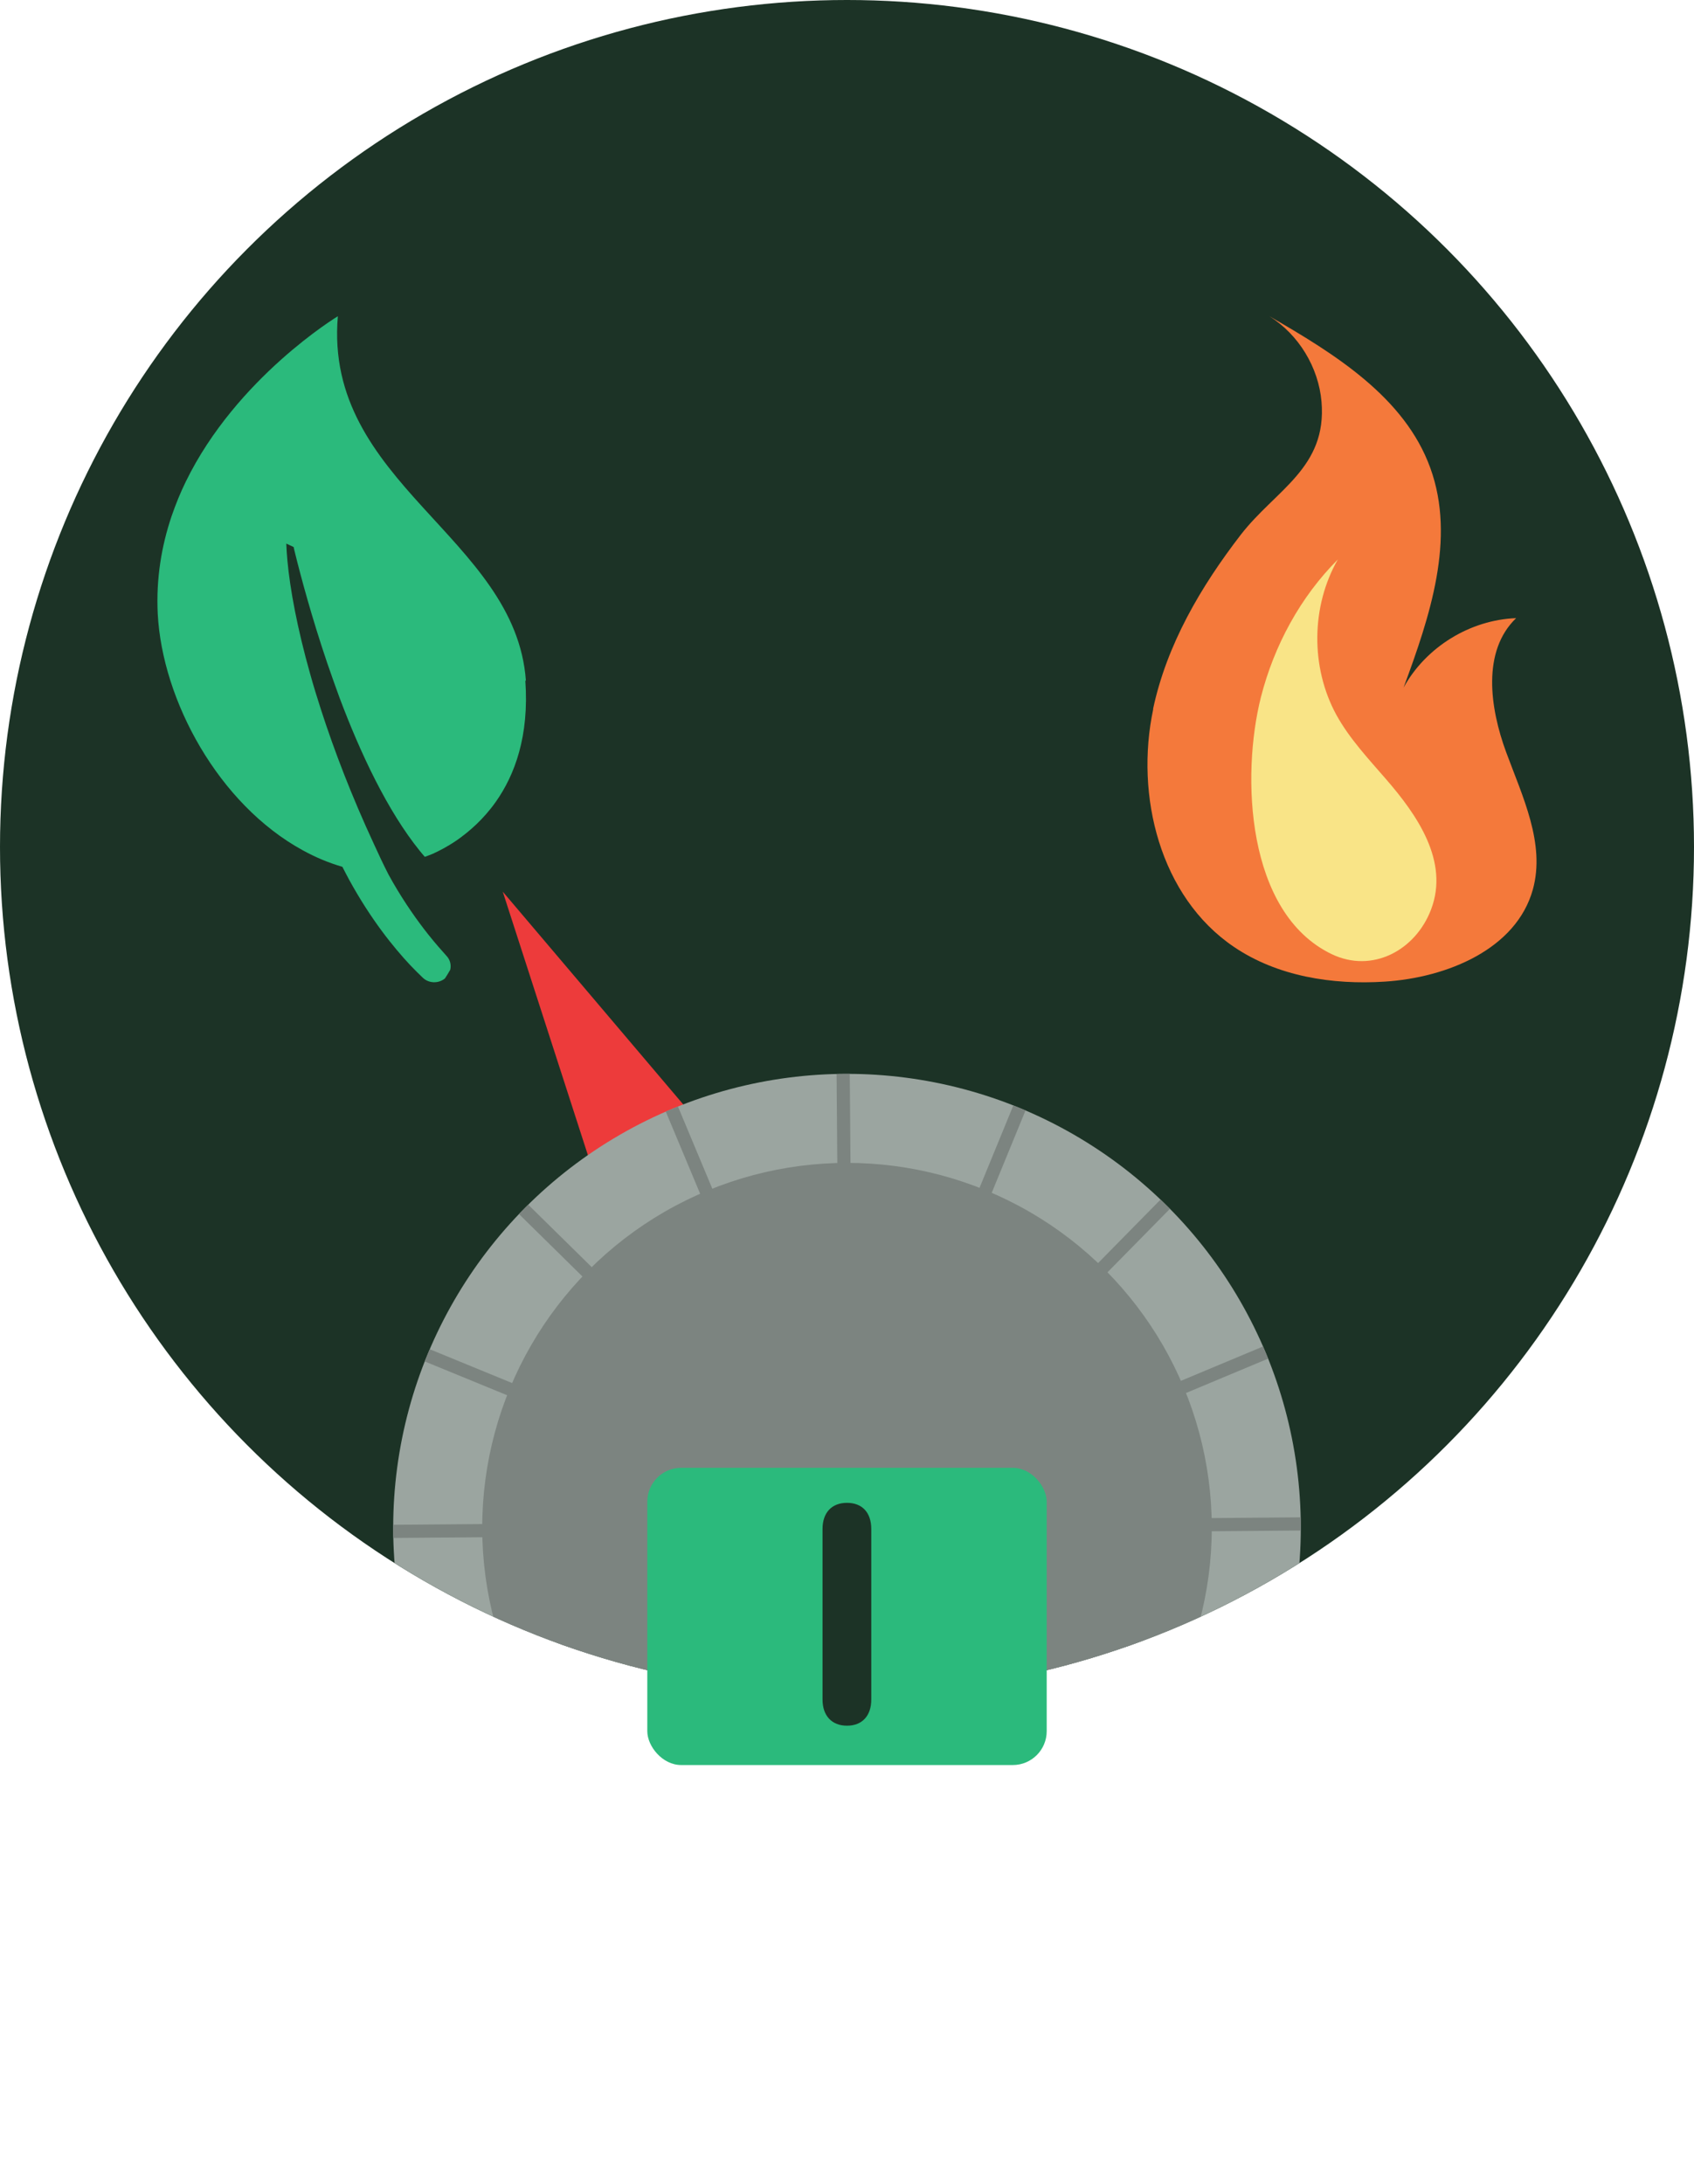<?xml version="1.0" encoding="UTF-8"?>
<svg id="Calque_2" data-name="Calque 2" xmlns="http://www.w3.org/2000/svg" xmlns:xlink="http://www.w3.org/1999/xlink" viewBox="0 0 90 116.04">
  <defs>
    <style>
      .cls-1 {
        fill: #7c8480;
      }

      .cls-1, .cls-2, .cls-3, .cls-4, .cls-5, .cls-6, .cls-7, .cls-8 {
        stroke-width: 0px;
      }

      .cls-2 {
        fill: #2bba7c;
      }

      .cls-3 {
        fill: none;
      }

      .cls-4 {
        fill: #f9e487;
      }

      .cls-9 {
        clip-path: url(#clippath-1);
      }

      .cls-5 {
        fill: #ed3b3b;
      }

      .cls-10 {
        clip-path: url(#clippath);
      }

      .cls-6 {
        fill: #9ba5a0;
      }

      .cls-7 {
        fill: #1c3326;
      }

      .cls-8 {
        fill: #f4793b;
      }
    </style>
    <clipPath id="clippath">
      <circle class="cls-3" cx="45" cy="45" r="45"/>
    </clipPath>
    <clipPath id="clippath-1">
      <circle class="cls-3" cx="45" cy="81.16" r="24.11"/>
    </clipPath>
  </defs>
  <g id="Calque_1-2" data-name="Calque 1">
    <g>
      <g>
        <circle class="cls-7" cx="45" cy="45" r="45"/>
        <g class="cls-10">
          <g>
            <polygon class="cls-5" points="33.19 67.42 26.71 47.37 40.34 63.44 33.19 67.42"/>
            <g class="cls-9">
              <circle class="cls-6" cx="45" cy="81.16" r="24.11"/>
              <circle class="cls-1" cx="45" cy="81.16" r="19.38"/>
              <g>
                <rect class="cls-1" x="15.22" y="80.81" width="59.57" height=".7" transform="translate(-.66 .37) rotate(-.47)"/>
                <rect class="cls-1" x="44.65" y="46.28" width=".7" height="69.76" transform="translate(-.67 .37) rotate(-.47)"/>
                <rect class="cls-1" x="44.65" y="51.37" width=".7" height="59.57" transform="translate(-44.41 56.32) rotate(-45.47)"/>
                <rect class="cls-1" x="10.12" y="80.81" width="69.76" height=".7" transform="translate(-44.41 56.32) rotate(-45.47)"/>
              </g>
              <g>
                <rect class="cls-1" x="15.22" y="80.81" width="59.57" height=".7" transform="translate(-27.83 23.65) rotate(-22.7)"/>
                <rect class="cls-1" x="44.65" y="46.28" width=".7" height="69.76" transform="translate(-27.83 23.64) rotate(-22.69)"/>
                <rect class="cls-1" x="44.65" y="51.37" width=".7" height="59.57" transform="translate(-47.16 91.98) rotate(-67.69)"/>
                <rect class="cls-1" x="10.12" y="80.81" width="69.76" height=".7" transform="translate(-47.16 91.99) rotate(-67.69)"/>
              </g>
            </g>
          </g>
          <g>
            <g>
              <path class="cls-8" d="m61.27,37.67c-.98,4.61.37,9.98,4.28,12.63,2.31,1.57,5.23,2.03,8.02,1.85,3.3-.21,6.99-1.72,7.87-4.9.67-2.43-.55-4.93-1.42-7.29s-1.29-5.37.53-7.12c-2.45.09-4.8,1.54-5.98,3.69,1.39-3.76,2.79-7.9,1.42-11.67-1.36-3.76-5.08-6.06-8.55-8.06,1.56.98,2.61,2.71,2.77,4.54.3,3.52-2.44,4.68-4.29,7.07-2.12,2.75-3.93,5.83-4.66,9.26Z"/>
              <path class="cls-4" d="m71.09,29.7c-1.44,2.5-1.47,5.75-.09,8.28.7,1.27,1.71,2.34,2.66,3.44,1.61,1.86,3.35,4.33,2.37,6.9-.83,2.18-3.13,3.4-5.28,2.37-4.55-2.19-4.81-9.48-3.76-13.65.7-2.74,2.09-5.32,4.1-7.33Z"/>
            </g>
            <path class="cls-2" d="m27.94,36.16c-.55-7.64-10.75-10.49-9.99-19.36,0,0-5.38,3.25-8.08,8.79-.29.59-.54,1.21-.76,1.85-.53,1.58-.82,3.3-.73,5.16.24,4.63,3.24,10.13,7.7,12.57.67.37,1.38.67,2.11.88.12.23.23.45.35.67,1.17,2.14,2.38,3.62,3.25,4.55.26.27.49.5.68.68.32.3.83.31,1.17.03h0c.1-.15.19-.3.28-.46h0c.06-.25,0-.53-.2-.74-.26-.29-.6-.67-.98-1.15-.57-.72-1.23-1.65-1.87-2.76-.08-.14-.16-.29-.24-.43-.27-.53-.52-1.06-.76-1.59-1.18-2.54-2.11-4.96-2.82-7.16-.21-.65-.4-1.27-.57-1.88-.69-2.44-1.07-4.51-1.21-6.02-.03-.33-.05-.64-.06-.91.13.06.26.12.39.18.01.06.03.12.04.18.34,1.39.93,3.58,1.74,5.97.21.61.43,1.23.66,1.86,1.11,2.95,2.54,6,4.26,8.13.09.11.18.22.27.32,0,0,.16-.05.42-.16.31-.14.77-.37,1.28-.72.66-.46,1.42-1.12,2.07-2.04,1.01-1.43,1.78-3.5,1.57-6.44Z"/>
          </g>
        </g>
      </g>
      <g>
        <rect class="cls-2" x="34.39" y="77.98" width="21.22" height="15.79" rx="1.8" ry="1.8"/>
        <path class="cls-7" d="m46.29,81.23v9.06c0,.87-.49,1.39-1.29,1.39s-1.3-.52-1.3-1.39v-9.06c0-.87.49-1.39,1.3-1.39s1.29.52,1.29,1.39Z"/>
      </g>
    </g>
  </g>
</svg>